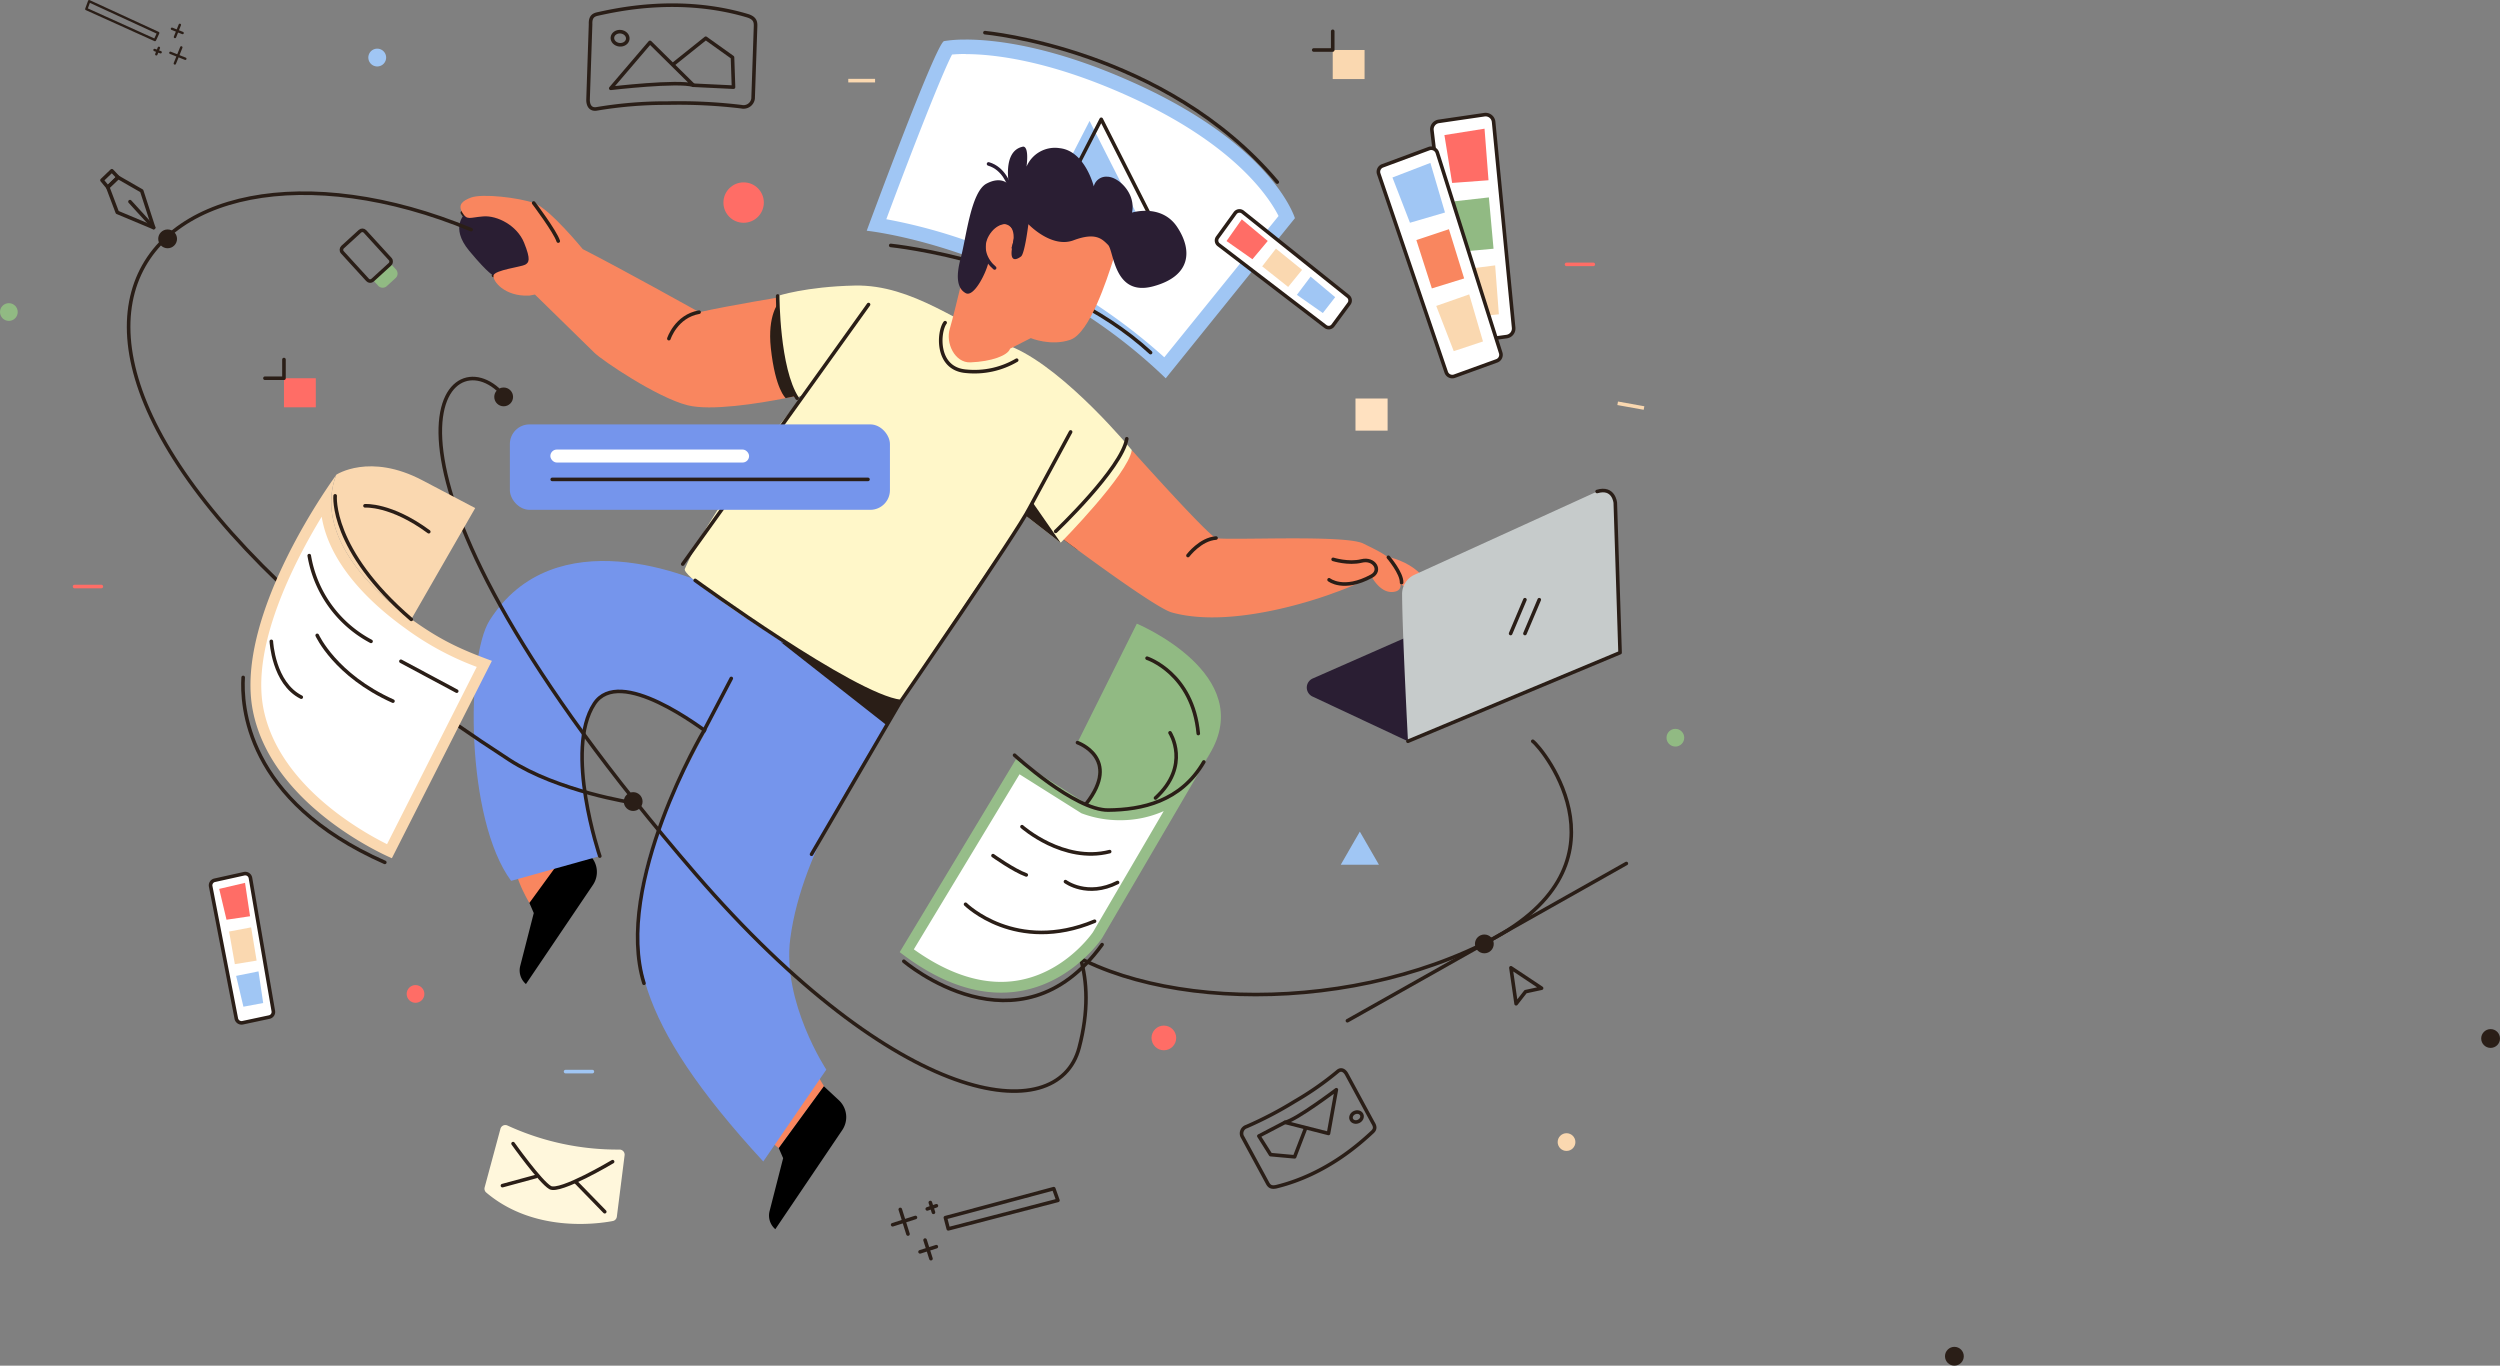 <svg xmlns="http://www.w3.org/2000/svg" viewBox="0 0 696.65 380.55"><rect x="0" y="0" width="696.65" height="380.55" fill="#808080" stroke="none"/><defs><style>.cls-1,.cls-16{fill:#fff;}.cls-2{fill:#a0c6f4;}.cls-10,.cls-18,.cls-20,.cls-21,.cls-22,.cls-3{fill:none;}.cls-16,.cls-18,.cls-3{stroke:#2a1e17;}.cls-10,.cls-16,.cls-18,.cls-20,.cls-22,.cls-3{stroke-linecap:round;stroke-linejoin:round;}.cls-4{fill:#2a1e17;}.cls-5{fill:#f9865f;}.cls-6{fill:#2a1e33;}.cls-7{fill:#7595ec;}.cls-8{fill:#ff8a66;}.cls-9{fill:#fff7c9;}.cls-10{stroke:#2a1e33;}.cls-11{fill:#ff6d66;}.cls-12{fill:#fad8b0;}.cls-13{fill:#c6cbcb;}.cls-14{fill:#fff7dc;}.cls-15{fill:#ffe1c0;}.cls-17{fill:#91ba83;}.cls-18{stroke-width:0.67px;}.cls-19{fill:#96bd89;}.cls-20{stroke:#ff6d66;}.cls-21{stroke:#fad8b0;stroke-miterlimit:10;}.cls-22{stroke:#a0c6f4;}</style></defs><title>Asset 1</title><g id="Layer_2" data-name="Layer 2"><g id="OBJECTS"><path class="cls-1" d="M518.94,211c-32.4-30.37-70.36-38.21-80.39-39.81,6.76-18.23,17.2-45.33,19.8-49.34a37.47,37.47,0,0,1,5.07-.29c7.37,0,23.15,1.53,46,11.8,33,14.83,41.78,31.51,43.51,35.6Z" transform="translate(-194.29 -108.44)"></path><path class="cls-2" d="M463.42,123.52c7.21,0,22.67,1.51,45.15,11.63,29.81,13.41,39.45,28.41,42,33.48L518.73,208a161.08,161.08,0,0,0-54.08-32.14,149.49,149.49,0,0,0-23.38-6.33c7.47-20.07,15.59-40.72,18.32-45.89.89-.08,2.17-.16,3.83-.16m0-4a33.83,33.83,0,0,0-6.07.42c-2.34.78-21.54,52.84-21.54,52.84s45.57,4.65,83.32,41.12l36-44.62s-6-20.26-45-37.78c-22.83-10.27-38.73-12-46.79-12Z" transform="translate(-194.29 -108.44)"></path><path class="cls-3" d="M442.5,176.83s44.81,4.52,72.41,29.87" transform="translate(-194.29 -108.44)"></path><polygon class="cls-2" points="286.9 66.2 303.62 33.7 320.8 67.59 286.9 66.2"></polygon><polygon class="cls-3" points="290.15 65.74 306.87 33.24 324.05 67.13 290.15 65.74"></polygon><path class="cls-3" d="M468.75,117.54s50.23,4.53,81.46,41.64" transform="translate(-194.29 -108.44)"></path><path class="cls-4" d="M494.42,261.56c-2.76-2-4.57-3.39-4.57-3.39.76-1,12.85-13.89,19.85-24.27C509.7,233.9,495.55,262.39,494.42,261.56Z" transform="translate(-194.29 -108.44)"></path><path class="cls-3" d="M323.13,167.69c1.35,2.25,1.95,1.35,5.84,1.05s9.42,2.54,11.36,7.33,1.35,5.53.3,6.13-8.52,1.5-8.82,3" transform="translate(-194.29 -108.44)"></path><polygon class="cls-5" points="229.62 302.71 226.13 296.82 213.77 317.43 217.01 319.93 229.62 302.71"></polygon><path class="cls-5" d="M341.81,360.05s-6.41-10.41-3.66-15.52l20.44,2.19Z" transform="translate(-194.29 -108.44)"></path><path d="M341.81,360.05l1.22,2.82-3.77,14.72a5,5,0,0,0,1.59,5.07h0L359.54,355a6.44,6.44,0,0,0-1-8.31l-4.18-3.88Z" transform="translate(-194.29 -108.44)"></path><path class="cls-6" d="M331.81,185.19c5.85-.14,13.27-.51,11.78-5s-7-15.57-19.65-12.23c0,0-4.45,3.7,1.11,10.38S331.81,185.19,331.81,185.19Z" transform="translate(-194.29 -108.44)"></path><path class="cls-7" d="M361.43,347s-10-29.5-1.53-42.45c7-10.69,29.77,6.69,32.89,9L409.1,284.1s-3.76-5.28-13-10.45-47.43-20.65-65.38,7.67c-6.63,10.46-6.73,55.37,6,72.58Z" transform="translate(-194.29 -108.44)"></path><path class="cls-3" d="M361.43,347s-10-29.5-1.53-42.45c7-10.69,29.77,6.69,32.89,9" transform="translate(-194.29 -108.44)"></path><path class="cls-7" d="M409.1,284.1c-7.42,7.81-29.41,45.85-34.35,64-6.62,24.32-4.13,44.49,32.23,84l17.57-25.6s-12.36-18.76-10.05-36.45c3.34-25.59,21.55-50.4,30.76-66.14Z" transform="translate(-194.29 -108.44)"></path><polygon class="cls-4" points="217.61 178.96 246.84 201.91 255.58 188.63 217.61 178.96"></polygon><path class="cls-8" d="M579.81,263.28q6.84,1.47,10.42,5.21c2.39,2.5,1.31,3.8.44,4.56s-4.24-.11-7.17-2.71S579.81,263.28,579.81,263.28Z" transform="translate(-194.29 -108.44)"></path><path class="cls-5" d="M489.85,258.17c.76-1,12.85-13.89,19.85-24.27,0,0,21.16,23.7,23.45,24.47.85.28,6,.21,12.48.15,10.88-.12,25.35-.23,28.55,1.38,5.1,2.54,8.16,3.82,9.43,7.39s1.78,5.9-1.27,6.11c-3.57.26-5.86-4.33-5.86-4.33A71.81,71.81,0,0,1,566,273.66s-27.11,10.52-45.23,5.43C515.85,277.7,489.85,258.17,489.85,258.17Z" transform="translate(-194.29 -108.44)"></path><path class="cls-5" d="M325.52,163.5c-2.32.89-3.73,1.95-2.39,4.19s1.95,1.35,5.84,1.05,9.42,2.54,11.36,7.33,1.35,5.53.3,6.13-8.52,1.5-8.82,3,3,5.91,9.91,5.62l1.64-.3s14.47,14.13,16.57,16.22,17.48,12.52,26,14.64c6.45,1.61,19.5-.46,27.35-2,3.81-.75,6.39-1.36,6.39-1.36s-5.89-10.61-7.09-26.91c0,0-14.08,2.26-23.44,4.32,0,0-21.84-12.18-32.46-17.57,0,0-9.28-11.36-13.61-12.86S328.67,162.31,325.52,163.5Z" transform="translate(-194.29 -108.44)"></path><path class="cls-4" d="M413.24,219.38c3.81-.75,6.39-1.36,6.39-1.36s-7.12-9-8.32-25.28c0,0-3.22,3.47-2.22,12.7C410.35,217.05,413.24,219.38,413.24,219.38Z" transform="translate(-194.29 -108.44)"></path><path class="cls-9" d="M411,190.91s.2,19.93,5.54,28.24l1.91-.77S393.26,247.81,385.12,267c-1.33,3.15,52.23,37.36,60.14,36.88,0,0,26.1-39.83,35-51.64l9.6,7.44s18.81-19.06,19.82-25.82c0,0-18.17-22.11-33-28.59s-28.15-17.56-44.12-17.26C418.72,188.31,411,190.91,411,190.91Z" transform="translate(-194.29 -108.44)"></path><polygon class="cls-4" points="295.59 151.28 286 143.84 287.53 139.68 295.59 151.28"></polygon><path class="cls-5" d="M504.47,180.93c-1.68,5.23-6.53,20.34-11.94,22.2s-11-.47-11-.47l-5.77,2.94c-.64,1.93-5.19,3.59-11.06,3.82-4.35.17-7-5.42-5.71-9.46.59-1.86,2.8-11,2.8-11s4.66-17.16,8.95-20.7,8.32-7.06,19.78-2.43C508,172.91,504.47,180.93,504.47,180.93Z" transform="translate(-194.29 -108.44)"></path><path class="cls-6" d="M469.7,181.68c-.77,3.2-4.1,9.62-6.28,8.46s-2.95-4.1-1.42-9.75,2.83-18.47,7.19-20.78,6.29.38,6.29.38-1.93-9.36,3.72-10.65c0,0,1.92-.89,1.15,5.52a8.59,8.59,0,0,1,9.24-5.13c7.06.77,9.49,10.65,9.49,10.65a3.57,3.57,0,0,1,3.72-2.7c3.21,0,8.09,4.75,6.93,10,0,0,8.21-2.57,12.58,4s3.84,13.73-6.68,16.55c-11,2.95-10.9-9.88-12.57-11.55s-3.46-3.59-9.62-1.28-12.58-4.49-12.58-4.49-1,8.21-2.05,9-3.08,1.8-2.56-2,1.15-3.47.77-4.49-2.13-4.27-5.78-1.41C467.14,175.13,469.7,181.68,469.7,181.68Z" transform="translate(-194.29 -108.44)"></path><path class="cls-10" d="M471.45,183.11c-2.45-2.05-4.14-5.68-2-9.3s5.68-4.11,6.75-2.74,1.5,3.68.48,6.42" transform="translate(-194.29 -108.44)"></path><path d="M411.3,428.37l1.22,2.81-3.77,14.72a5,5,0,0,0,1.59,5.07h0L429,423.34a6.44,6.44,0,0,0-.95-8.31l-4.18-3.88Z" transform="translate(-194.29 -108.44)"></path><path class="cls-10" d="M475.48,160s-1.43-4.65-5.72-5.88" transform="translate(-194.29 -108.44)"></path><line class="cls-3" x1="190.25" y1="157.19" x2="242.03" y2="84.86"></line><path class="cls-3" d="M457.66,198.36c-1.86,2.43-2.71,12.87,5.87,13.54a23.22,23.22,0,0,0,14.07-3.09" transform="translate(-194.29 -108.44)"></path><path class="cls-3" d="M343,165s5.92,7.83,6.85,10.62" transform="translate(-194.29 -108.44)"></path><path class="cls-3" d="M564.65,270s4,3.25,11.83-1c2.85-1.53.82-5.14-2.8-4.24s-7.9-.45-7.9-.45" transform="translate(-194.29 -108.44)"></path><path class="cls-3" d="M581.17,263.73s3.79,4.43,3.69,7.06" transform="translate(-194.29 -108.44)"></path><path class="cls-3" d="M525.33,263.25s3.43-4.57,7.82-4.88" transform="translate(-194.29 -108.44)"></path><path class="cls-3" d="M380.68,202.81s2-6.24,8.42-7.38" transform="translate(-194.29 -108.44)"></path><path class="cls-3" d="M398.07,297.49l-7.66,14.64s-25.24,42.71-16.67,70.31" transform="translate(-194.29 -108.44)"></path><path class="cls-3" d="M420.43,346.49l24.83-42.57s32.55-47.21,35.88-53.87l11.49-21.25" transform="translate(-194.29 -108.44)"></path><path class="cls-3" d="M388,270.17s44.17,32.2,57.26,33.75" transform="translate(-194.29 -108.44)"></path><path class="cls-3" d="M411,190.91s0,20.21,5.41,28.49" transform="translate(-194.29 -108.44)"></path><path class="cls-3" d="M508.28,230.7c-1.38,8.32-19.82,25.81-19.82,25.81" transform="translate(-194.29 -108.44)"></path><circle class="cls-4" cx="176.44" cy="223.36" r="2.62"></circle><polygon class="cls-3" points="422.48 279.71 421.03 269.68 429.58 275.37 425.11 276.34 422.48 279.71"></polygon><path class="cls-3" d="M333,216.92c-16.21-14.31-43,21.36,55,134.9,56.55,65.5,101,71.37,107,48.58,10.79-40.88-28.2-51.21-13.69-35.2,21.1,23.28,81.12,28.2,125.84,6.48,44.13-21.44,17-54.73,14.26-56.68" transform="translate(-194.29 -108.44)"></path><circle class="cls-4" cx="413.63" cy="263.03" r="2.62"></circle><line class="cls-3" x1="375.47" y1="284.44" x2="453.2" y2="240.62"></line><circle class="cls-4" cx="140.35" cy="110.6" r="2.62"></circle><circle class="cls-11" cx="207.22" cy="56.45" r="5.63"></circle><path class="cls-2" d="M299.42,122a2.48,2.48,0,1,0,2.47,2.48,2.48,2.48,0,0,0-2.47-2.48Z" transform="translate(-194.29 -108.44)"></path><circle class="cls-12" cx="436.53" cy="318.25" r="2.47"></circle><path class="cls-6" d="M586.62,315,560,302.52a2.76,2.76,0,0,1,.06-5l49.46-21.76a2.72,2.72,0,0,1,2.2,0l34,14.58Z" transform="translate(-194.29 -108.44)"></path><path class="cls-13" d="M585,274c.06,11,1.64,41,1.64,41l59.12-24.69-1.33-41.75a3.59,3.59,0,0,0-5.07-3.16l-50.9,23.2A5.87,5.87,0,0,0,585,274Z" transform="translate(-194.29 -108.44)"></path><path class="cls-3" d="M586.62,315l59.12-24.69-1.33-41.75s-.39-4.56-5.07-3.16" transform="translate(-194.29 -108.44)"></path><line class="cls-3" x1="420.95" y1="176.54" x2="424.94" y2="167.11"></line><line class="cls-3" x1="424.94" y1="176.54" x2="428.93" y2="167.11"></line><circle class="cls-11" cx="115.79" cy="276.97" r="2.47"></circle><circle class="cls-11" cx="324.32" cy="289.23" r="3.44"></circle><path class="cls-14" d="M335.71,422.08a73.37,73.37,0,0,0,31.23,6.7,1.42,1.42,0,0,1,1.4,1.59l-2.16,17.12A1.41,1.41,0,0,1,365,448.7c-4.38.83-22,3.25-35.22-7.95a1.4,1.4,0,0,1-.44-1.43L333.74,423A1.41,1.41,0,0,1,335.71,422.08Z" transform="translate(-194.29 -108.44)"></path><path class="cls-3" d="M337.26,427.12s7.63,10.71,10.34,12.25,17.4-7.22,17.4-7.22" transform="translate(-194.29 -108.44)"></path><line class="cls-3" x1="160.51" y1="329.43" x2="168.52" y2="337.66"></line><line class="cls-3" x1="149.38" y1="327.84" x2="140.01" y2="330.39"></line><rect class="cls-15" x="377.72" y="111.05" width="8.95" height="8.95"></rect><polygon class="cls-2" points="378.93 231.74 381.59 236.35 384.25 240.96 378.93 240.96 373.62 240.96 376.27 236.35 378.93 231.74"></polygon><path class="cls-3" d="M358.16,136.11l.7-20.92c-.08-2,.72-2.57,1.92-2.84,5.68-1.25,23-5.1,41.74.45,2.42.72,2.34,2,2.31,3.16l-.68,19.94a2.69,2.69,0,0,1-3.28,2.27,146,146,0,0,0-20.52-1,116.44,116.44,0,0,0-19.68,1.59C358.81,139.13,358.11,137.74,358.16,136.11Z" transform="translate(-194.29 -108.44)"></path><path class="cls-3" d="M364.48,133.05l10.94-12.8,12.1,11.95C383.35,130.84,364.48,133.05,364.48,133.05Z" transform="translate(-194.29 -108.44)"></path><polyline class="cls-3" points="187.83 17.74 196.67 10.66 204.12 15.98 204.4 24.29 193.23 23.75"></polyline><ellipse class="cls-3" cx="367.1" cy="119.09" rx="1.83" ry="2.15" transform="translate(17.4 363.92) rotate(-84.23)"></ellipse><path class="cls-3" d="M569.56,407.81l7.33,13.54c.77,1.21.5,1.9-.16,2.52-3.15,2.91-12.68,11.77-26.68,15.23-1.81.45-2.24-.4-2.64-1.15l-7-12.91a2,2,0,0,1,1.25-2.67,105.92,105.92,0,0,0,13.39-7A85.41,85.41,0,0,0,567,407.05C568,406.13,569,406.75,569.56,407.81Z" transform="translate(-194.29 -108.44)"></path><path class="cls-3" d="M566.68,412.1l-2.19,12.19-12.12-3.09C555.52,420.52,566.68,412.1,566.68,412.1Z" transform="translate(-194.29 -108.44)"></path><polyline class="cls-3" points="363.75 314.58 360.76 322.36 354.06 321.75 350.79 316.57 358.08 312.76"></polyline><ellipse class="cls-3" cx="570.2" cy="421.94" rx="1.58" ry="1.34" transform="matrix(0.91, -0.42, 0.42, 0.91, -318.09, 166.79)"></ellipse><path class="cls-16" d="M533.86,176.63l29.79,22.8a1.47,1.47,0,0,0,2.08-.29l4.5-6.1a1.47,1.47,0,0,0-.26-2l-29.38-23.51a1.48,1.48,0,0,0-2.11.29l-4.92,6.8A1.47,1.47,0,0,0,533.86,176.63Z" transform="translate(-194.29 -108.44)"></path><polygon class="cls-11" points="341.78 67.17 349 72.24 353.27 67.15 346.04 61.12 341.78 67.17"></polygon><polygon class="cls-12" points="351.72 74.22 358.96 79.96 362.84 75.19 355.55 69.28 351.72 74.22"></polygon><polygon class="cls-2" points="361.39 82.16 368.62 87.23 372.06 82.81 365.22 77.08 361.39 82.16"></polygon><path class="cls-16" d="M593.31,144.75l6.79,57.05a2.25,2.25,0,0,0,2.54,2l11.5-1.57a2.27,2.27,0,0,0,1.94-2.46L610.5,142.4a2.25,2.25,0,0,0-2.57-2l-12.71,1.86A2.25,2.25,0,0,0,593.31,144.75Z" transform="translate(-194.29 -108.44)"></path><polygon class="cls-11" points="402.5 37.64 404.65 50.98 414.79 50.23 413.68 35.86 402.5 37.64"></polygon><polygon class="cls-17" points="405.38 56.08 406.81 70.15 416.19 69.31 414.89 55.01 405.38 56.08"></polygon><polygon class="cls-12" points="406.99 75.18 409.14 88.52 417.67 87.58 416.64 73.95 406.99 75.18"></polygon><path class="cls-16" d="M578.49,156.89l18.8,55.27a1.79,1.79,0,0,0,2.3,1.11L611.37,209a1.79,1.79,0,0,0,1.1-2.23L594.82,151a1.79,1.79,0,0,0-2.34-1.14l-12.92,4.79A1.77,1.77,0,0,0,578.49,156.89Z" transform="translate(-194.29 -108.44)"></path><polygon class="cls-2" points="388.02 49.46 392.9 62.07 402.66 59.22 398.59 45.39 388.02 49.46"></polygon><polygon class="cls-5" points="394.68 66.9 399 80.37 408 77.59 403.76 63.87 394.68 66.9"></polygon><polygon class="cls-12" points="400.22 85.25 405.1 97.85 413.25 95.15 409.41 82.03 400.22 85.25"></polygon><rect class="cls-7" x="142.08" y="118.26" width="105.91" height="23.81" rx="5.48"></rect><rect class="cls-1" x="153.36" y="125.27" width="55.38" height="3.62" rx="1.81"></rect><line class="cls-3" x1="153.88" y1="133.59" x2="241.87" y2="133.59"></line><path class="cls-17" d="M300,182.27h2.22a1.7,1.7,0,0,1,1.7,1.7v3.32a1.7,1.7,0,0,1-1.7,1.7H300a0,0,0,0,1,0,0v-6.72A0,0,0,0,1,300,182.27Z" transform="translate(41.09 -270.98) rotate(47.59)"></path><rect class="cls-3" x="290.15" y="175.41" width="12.43" height="8.57" rx="0.98" transform="translate(169.27 411.26) rotate(-132.41)"></rect><rect class="cls-11" x="79.13" y="105.4" width="8.87" height="8.1"></rect><polyline class="cls-3" points="79.13 100.19 79.13 105.4 73.83 105.4"></polyline><rect class="cls-12" x="371.38" y="13.93" width="8.87" height="8.1"></rect><polyline class="cls-3" points="371.38 8.72 371.38 13.93 366.08 13.93"></polyline><path class="cls-3" d="M325.58,172.44c-92-38.12-162.76,35.3,10.6,147.72,13.65,8.86,34.58,12,34.58,12" transform="translate(-194.29 -108.44)"></path><circle class="cls-4" cx="46.71" cy="66.56" r="2.62"></circle><polygon class="cls-3" points="30.03 52.17 32.9 49.41 39.49 53.19 42.81 63.42 32.68 59.18 30.03 52.17"></polygon><polygon class="cls-3" points="32.9 49.41 30.03 52.17 28.42 50.22 31.17 47.58 32.9 49.41"></polygon><line class="cls-3" x1="42.81" y1="63.42" x2="36.22" y2="56.19"></line><path class="cls-16" d="M253,355.44l7.14,36.84a1.49,1.49,0,0,0,1.76,1.16l7.41-1.58a1.46,1.46,0,0,0,1.14-1.69l-6.37-37.08a1.47,1.47,0,0,0-1.77-1.18l-8.19,1.82A1.45,1.45,0,0,0,253,355.44Z" transform="translate(-194.29 -108.44)"></path><polygon class="cls-11" points="61.08 247.7 63.12 256.29 69.68 255.32 68.28 246.01 61.08 247.7"></polygon><polygon class="cls-12" points="63.84 259.58 65.44 268.67 71.51 267.68 69.98 258.42 63.84 259.58"></polygon><polygon class="cls-2" points="65.8 271.94 67.83 280.53 73.34 279.5 72.03 270.68 65.8 271.94"></polygon><polygon class="cls-3" points="263.44 339.31 293.64 331.23 294.8 334.5 264.25 342.43 263.44 339.31"></polygon><line class="cls-3" x1="259.24" y1="335.09" x2="260.12" y2="337.83"></line><line class="cls-3" x1="258.39" y1="336.88" x2="260.94" y2="336"></line><line class="cls-3" x1="257.78" y1="345.56" x2="259.42" y2="350.74"></line><line class="cls-3" x1="256.38" y1="348.84" x2="260.92" y2="347.4"></line><line class="cls-3" x1="250.87" y1="337.02" x2="253.02" y2="343.88"></line><line class="cls-3" x1="248.74" y1="341.29" x2="255.1" y2="339.26"></line><polygon class="cls-18" points="43.17 11.15 24.06 2.52 24.85 0.34 44.08 9.19 43.17 11.15"></polygon><line class="cls-18" x1="43.56" y1="15.13" x2="44.27" y2="13.33"></line><line class="cls-18" x1="44.76" y1="14.56" x2="43.06" y2="13.93"></line><line class="cls-18" x1="48.76" y1="10.31" x2="50.11" y2="6.93"></line><line class="cls-18" x1="50.88" y1="9.2" x2="47.92" y2="8.02"></line><line class="cls-18" x1="48.72" y1="17.68" x2="50.52" y2="13.21"></line><line class="cls-18" x1="51.64" y1="16.37" x2="47.48" y2="14.72"></line><path class="cls-12" d="M308.9,281c-13.48-9.7-26.72-24.78-20.91-40.27,0,0,9.29-6.19,24,1.55l14.72,7.74Z" transform="translate(-194.29 -108.44)"></path><path class="cls-1" d="M302.79,345.67c-6.06-2.87-32-16.35-36.56-39.38-4-19.89,11.24-46.72,18.86-58.57-.49,15.73,15.31,29,22.93,34.53a81.52,81.52,0,0,0,21.23,11.22Z" transform="translate(-194.29 -108.44)"></path><path class="cls-12" d="M283.93,252.4c1.66,10.46,9.64,21.29,23.21,31.07a81.33,81.33,0,0,0,20,10.81l-25,49.4c-7.63-3.8-30.21-16.66-34.42-37.68-3.49-17.47,8.36-40.64,16.23-53.6M288,240.77s-28.65,38.72-23.23,65.82,38.72,41,38.72,41l27.87-55c-8.71-3.19-14.37-5.79-22.45-11.61-13.48-9.7-26.72-24.78-20.91-40.27Z" transform="translate(-194.29 -108.44)"></path><path class="cls-3" d="M280.46,263.27a33.22,33.22,0,0,0,17.22,23.89" transform="translate(-194.29 -108.44)"></path><line class="cls-3" x1="111.72" y1="184.27" x2="127.27" y2="192.6"></line><path class="cls-3" d="M282.68,285.49s5,11.11,21.11,18.33" transform="translate(-194.29 -108.44)"></path><path class="cls-3" d="M269.9,287.16s.56,11.66,8.34,15.55" transform="translate(-194.29 -108.44)"></path><path class="cls-3" d="M287.68,246.61s-1.44,15,21.22,34.43" transform="translate(-194.29 -108.44)"></path><path class="cls-3" d="M296,249.39s7.22-.56,17.77,7.22" transform="translate(-194.29 -108.44)"></path><path class="cls-3" d="M262.05,297.21c-.46,7.43.47,34.36,39.47,51.54" transform="translate(-194.29 -108.44)"></path><path class="cls-17" d="M511.08,282.23l-16.54,33.15s11.22,4.13,2.45,17c0,0,20.74,8.6,34.31-13.73S511.08,282.23,511.08,282.23Z" transform="translate(-194.29 -108.44)"></path><path class="cls-1" d="M473.23,383.55c-8.38,0-17.21-3.42-26.28-10.17l30.94-51.26,18.41,11.59.12.05a28.44,28.44,0,0,0,10.05,1.74h0a27.75,27.75,0,0,0,16.23-5.13l-22.62,38.7C500,369.14,490.29,383.55,473.23,383.55Z" transform="translate(-194.29 -108.44)"></path><path class="cls-19" d="M478.39,324.2l17,10.71.22.14.23.09A30,30,0,0,0,506.47,337a29.53,29.53,0,0,0,12.1-2.54l-19.73,33.76c-.66.95-9.91,13.83-25.61,13.83-7.71,0-15.87-3.05-24.29-9.07l29.45-48.78m52.91-5.56C523.63,331.26,513.68,334,506.47,334a27.08,27.08,0,0,1-9.48-1.63L477.4,320,445,373.76c10.86,8.38,20.33,11.29,28.26,11.29,18.12,0,28.15-15.22,28.15-15.22l29.92-51.19Z" transform="translate(-194.29 -108.44)"></path><path class="cls-3" d="M494.54,315.38s12.34,4.36,2.45,17" transform="translate(-194.29 -108.44)"></path><path class="cls-3" d="M477,318.88s16.8,15.4,26.11,15.3,20.21-2.32,26.64-13.42" transform="translate(-194.29 -108.44)"></path><path class="cls-3" d="M479.08,338.8s11.53,10.24,24.43,6.95" transform="translate(-194.29 -108.44)"></path><path class="cls-3" d="M491.19,354.11s6.06,4.53,14.52.24" transform="translate(-194.29 -108.44)"></path><path class="cls-3" d="M463.35,360.42s14,13.89,35.95,4.73" transform="translate(-194.29 -108.44)"></path><path class="cls-3" d="M471,346.87s5.7,4.08,9.27,5.38" transform="translate(-194.29 -108.44)"></path><path class="cls-3" d="M513.93,291.85s12.74,4.17,14.27,21" transform="translate(-194.29 -108.44)"></path><path class="cls-3" d="M520.33,312.64s5.87,9.09-4.05,18.17" transform="translate(-194.29 -108.44)"></path><path class="cls-3" d="M446.15,376.3s32,27.42,55.25-4.64" transform="translate(-194.29 -108.44)"></path><line class="cls-20" x1="20.78" y1="163.44" x2="28.24" y2="163.44"></line><line class="cls-20" x1="436.53" y1="73.67" x2="443.99" y2="73.67"></line><line class="cls-21" x1="236.38" y1="22.47" x2="243.85" y2="22.47"></line><line class="cls-21" x1="450.78" y1="112.38" x2="458.12" y2="113.7"></line><line class="cls-22" x1="157.6" y1="298.61" x2="165.07" y2="298.61"></line><circle class="cls-17" cx="466.86" cy="205.57" r="2.47"></circle><circle class="cls-17" cx="2.47" cy="86.95" r="2.47"></circle><circle class="cls-4" cx="544.61" cy="377.93" r="2.62"></circle><circle class="cls-4" cx="694.03" cy="289.39" r="2.62"></circle></g></g></svg>